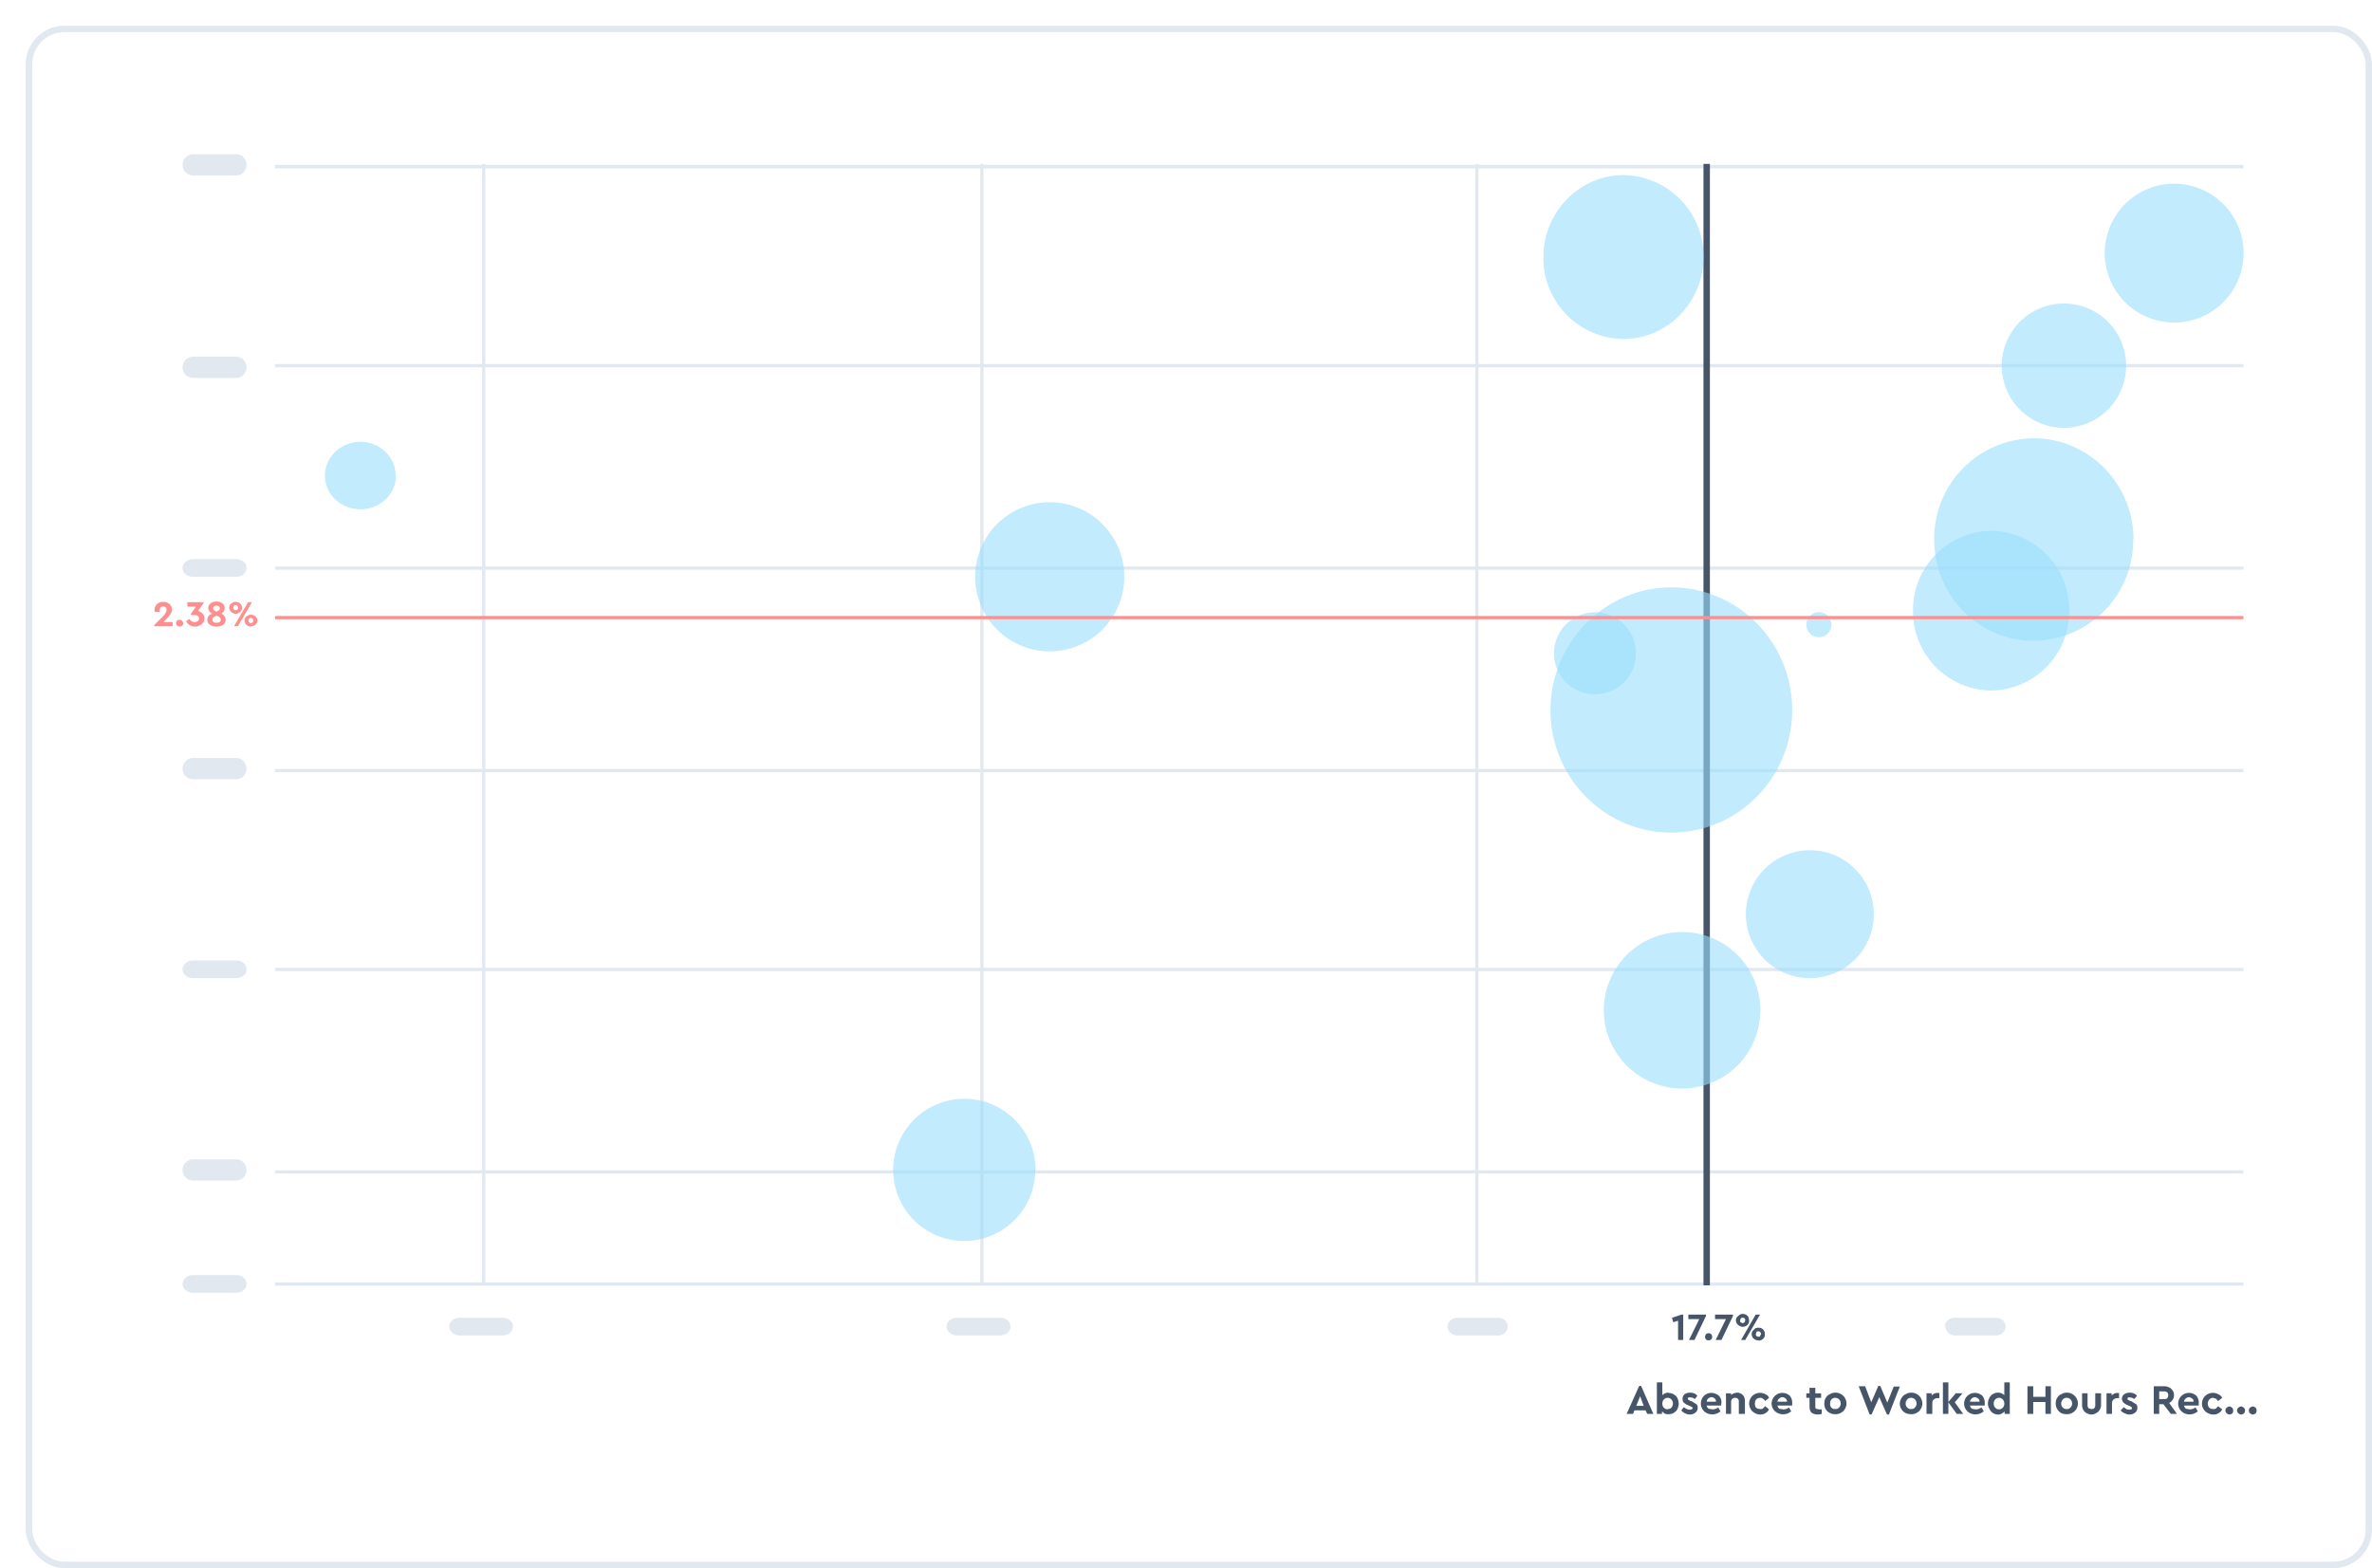 <svg fill="none" xmlns="http://www.w3.org/2000/svg" viewBox="0 0 738 488"><g filter="url(#a)"><rect x="1" y="1" width="728" height="478" rx="11" fill="#fff" stroke="#E2E8F0" stroke-width="2"/><path d="M504 430.9h-3.5l-.4 1.1h-2l3.9-8.7h.6l3.8 8.7h-1.9l-.5-1.1Zm-1.7-4.4-1.2 3h2.3l-1.1-3Zm8.8-1a3 3 0 0 1 1.6.4c.5.3.9.6 1.2 1.2.2.5.4 1 .4 1.7 0 .6-.2 1.2-.4 1.7a3 3 0 0 1-2.7 1.6c-.5 0-.9 0-1.3-.2l-.8-.7v.8h-1.6v-9.8h1.7v4c.5-.5 1.1-.8 2-.8Zm-.3 5c.5 0 .9-.1 1.2-.4.3-.4.5-.8.5-1.3 0-.6-.2-1-.5-1.3-.3-.3-.7-.5-1.2-.5-.4 0-.8.2-1.1.5-.3.3-.5.7-.5 1.3 0 .6.2 1 .5 1.3.3.3.7.5 1.1.5Zm7 1.7c-.6 0-1.2-.2-1.6-.4a3 3 0 0 1-1.1-.9l.8-1c.6.5 1.2.8 1.8.8l.6-.1c.2-.1.3-.2.3-.4s0-.3-.2-.3l-.5-.3-.7-.3a4 4 0 0 1-1.3-.8c-.3-.3-.4-.7-.4-1.2 0-.6.2-1 .6-1.4.5-.3 1-.5 1.7-.5 1 0 1.8.3 2.3 1l-.8 1a2 2 0 0 0-1.5-.5 1 1 0 0 0-.5 0l-.2.4c0 .1 0 .2.2.3l.5.3.6.2 1.4.9c.3.2.4.6.4 1.1 0 .6-.2 1.1-.7 1.5-.5.4-1 .6-1.8.6Zm9.8-3.8-.1 1H523c0 .4.3.7.6 1l1.2.2c.6 0 1.2-.2 1.8-.6l.7 1.2a3.9 3.9 0 0 1-4.4.5 3.3 3.3 0 0 1-1.7-3 3.3 3.3 0 0 1 1.6-2.8 3.4 3.4 0 0 1 3.3 0c.5.2.8.5 1.1 1 .3.5.4 1 .4 1.5Zm-3.1-1.6c-.4 0-.7.2-1 .4-.3.2-.4.5-.5 1h2.9c0-.5-.2-.8-.4-1-.3-.2-.6-.4-1-.4Zm8-1.4c.7 0 1.3.3 1.7.7.5.5.7 1.1.7 2v3.9H533v-3.8c0-.3 0-.6-.3-.9-.2-.2-.5-.3-.9-.3-.3 0-.6.1-.8.3-.3.3-.4.6-.4 1v3.7H529v-6.4h1.6v.5l.8-.5 1-.2Zm7.1 6.8c-.6 0-1.2-.2-1.7-.5s-1-.7-1.2-1.2a3.3 3.3 0 0 1 1.2-4.6 3.5 3.5 0 0 1 3.4 0c.5.2.9.6 1.1 1.1l-1.2 1c-.2-.3-.4-.6-.7-.7-.2-.2-.5-.3-.8-.3-.5 0-1 .2-1.3.5-.3.4-.4.8-.4 1.3s.1 1 .4 1.3c.4.3.8.4 1.3.4.3 0 .6 0 .8-.2l.7-.7 1.2 1a3 3 0 0 1-2.8 1.6Zm10-3.8v1H545c.1.4.3.7.6 1l1.2.2c.7 0 1.3-.2 1.8-.6l.7 1.2a3.9 3.9 0 0 1-4.3.5 3.3 3.3 0 0 1-1.8-3 3.4 3.4 0 0 1 1.7-2.8 3.4 3.4 0 0 1 3.3 0c.4.2.8.5 1 1 .3.5.4 1 .4 1.5Zm-3-1.6c-.4 0-.8.2-1 .4-.3.2-.5.5-.6 1h3c0-.5-.2-.8-.5-1-.2-.2-.6-.4-1-.4Zm11.4 3.8h.8v1.4a5 5 0 0 1-1.2.2c-.8 0-1.5-.2-2-.6-.4-.4-.6-1-.6-1.9V427h-1v-1.4h1v-1.7h1.8v1.7h1.8v1.4h-1.8v2.6c0 .3 0 .6.2.8l1 .2Zm5 1.5c-.6 0-1.2-.1-1.7-.4-.6-.3-1-.7-1.3-1.2-.3-.5-.4-1.1-.4-1.7 0-.6.1-1.2.4-1.7.3-.5.7-1 1.3-1.2.5-.3 1-.5 1.7-.5a3.4 3.4 0 0 1 3.5 3.4c0 .6-.2 1.2-.5 1.7s-.7.9-1.3 1.2c-.5.3-1 .4-1.7.4Zm0-1.6c.5 0 .9-.1 1.2-.5.3-.3.5-.7.5-1.2s-.2-1-.5-1.3c-.3-.3-.7-.5-1.2-.5s-.9.2-1.2.5c-.3.4-.4.8-.4 1.3s.1 1 .4 1.2c.3.4.7.5 1.2.5Zm20.1-7-3.4 8.7h-.6l-2.4-5.4-2.4 5.4h-.6l-3.4-8.8h2l1.9 5 2.2-5.1h.6l2.2 5.2 2-5h1.9Zm3.5 8.6c-.6 0-1.2-.1-1.8-.4a3.3 3.3 0 0 1-1.7-3c0-.5.2-1.1.5-1.6s.7-1 1.3-1.2c.5-.3 1-.5 1.7-.5a3.4 3.4 0 0 1 3.5 3.4c0 .6-.2 1.2-.5 1.7s-.7.9-1.3 1.2c-.5.3-1 .4-1.7.4Zm0-1.6c.5 0 .9-.1 1.2-.5.3-.3.5-.7.5-1.2s-.2-1-.5-1.3c-.3-.3-.7-.5-1.2-.5s-.9.2-1.2.5c-.3.4-.5.8-.5 1.3s.2 1 .5 1.2c.3.4.7.5 1.2.5Zm8.2-5h.6v1.6h-.5c-.5 0-1 .2-1.2.4-.4.3-.5.7-.5 1.3v3.2h-1.8v-6.4h1.6v.7a2.2 2.2 0 0 1 1.8-.8Zm6 6.5-2.6-3.6v3.6h-1.7v-9.8h1.7v6.1l2.3-2.7h2.1l-2.4 2.8 2.6 3.6h-2Zm8.7-3.6v1h-4.6c.1.4.3.7.6 1l1.2.2c.6 0 1.2-.2 1.8-.6l.7 1.2a3.9 3.9 0 0 1-4.4.5 3.3 3.3 0 0 1-1.7-3 3.3 3.3 0 0 1 1.7-2.8 3.4 3.4 0 0 1 3.3 0c.4.2.8.5 1 1 .3.5.4 1 .4 1.5Zm-3-1.6c-.4 0-.8.2-1 .4-.3.2-.5.5-.6 1h3c0-.5-.2-.8-.5-1-.3-.2-.6-.4-1-.4Zm10.8-4.6v9.8h-1.6v-.8c-.2.3-.5.5-.9.7-.3.2-.7.3-1.1.3a3 3 0 0 1-1.7-.5c-.4-.3-.8-.7-1-1.2-.3-.5-.5-1-.5-1.7s.2-1.2.4-1.7a3 3 0 0 1 2.8-1.7c.8 0 1.4.3 1.9.8v-4h1.7Zm-3.3 8.4c.4 0 .8-.2 1.1-.5.3-.3.5-.7.5-1.3 0-.6-.2-1-.5-1.3-.3-.3-.7-.5-1.1-.5-.5 0-.9.2-1.2.5-.3.3-.5.7-.5 1.3 0 .5.2 1 .5 1.3.3.3.7.5 1.2.5Zm8.8-7.2h1.8v3.3h3.8v-3.3h1.7v8.6h-1.7v-3.7h-3.8v3.7h-1.8v-8.6Zm12.2 8.7c-.6 0-1.2-.1-1.8-.4a3.4 3.4 0 0 1-1.6-3c0-.5.1-1.1.4-1.6.3-.5.7-1 1.3-1.2.5-.3 1-.5 1.7-.5a3.4 3.4 0 0 1 3.5 3.4c0 .6-.2 1.2-.5 1.7s-.7.9-1.3 1.2c-.5.3-1 .4-1.7.4Zm0-1.6c.5 0 .9-.1 1.2-.5.3-.3.5-.7.5-1.2s-.2-1-.5-1.3c-.3-.3-.7-.5-1.2-.5s-.9.2-1.2.5c-.3.4-.5.8-.5 1.3s.2 1 .5 1.2c.3.4.7.5 1.2.5Zm7.7 1.7c-.5 0-1-.2-1.5-.4-.4-.3-.8-.6-1-1-.3-.5-.4-1-.4-1.6v-3.6h1.7v3.7c0 .4.1.7.4 1l.8.2c.4 0 .7 0 .9-.3.2-.2.3-.5.3-.9v-3.7h1.8v3.6a3 3 0 0 1-.4 1.5c-.3.5-.6.8-1 1-.5.3-1 .5-1.6.5Zm8-6.7h.6v1.6h-.4c-.6 0-1 .2-1.3.4-.3.3-.5.7-.5 1.3v3.2h-1.7v-6.4h1.6v.7a2.3 2.3 0 0 1 1.7-.8Zm3.8 6.7c-.6 0-1-.2-1.5-.4s-.9-.5-1.2-.9l1-1c.5.5 1 .8 1.7.8l.6-.1c.2-.1.2-.2.2-.4l-.1-.3-.5-.3-.7-.3a4 4 0 0 1-1.3-.8c-.3-.3-.5-.7-.5-1.2 0-.6.2-1 .7-1.4.4-.3 1-.5 1.7-.5 1 0 1.7.3 2.3 1l-.9 1a2 2 0 0 0-1.4-.5 1 1 0 0 0-.5 0l-.2.4.1.3.6.3.6.2 1.4.9c.3.2.4.6.4 1.1 0 .6-.2 1.1-.7 1.5-.5.4-1 .6-1.8.6Zm12.9-.2-2.3-3h-1.3v3h-1.7v-8.6h3.2c.6 0 1.1.1 1.6.4.5.2.8.5 1.1 1 .3.4.4.8.4 1.4a2.7 2.7 0 0 1-1.5 2.4l2.4 3.4h-2Zm-3.6-4.6h1.5c.4 0 .7 0 1-.3.2-.2.3-.5.3-1 0-.3-.1-.6-.3-.8-.3-.2-.6-.3-1-.3h-1.5v2.4Zm12.3 1v1h-4.6c.1.4.3.7.6 1l1.2.2c.6 0 1.2-.2 1.8-.6l.7 1.2a3.9 3.9 0 0 1-4.4.5 3.3 3.3 0 0 1-1.7-3 3.3 3.3 0 0 1 1.7-2.8 3.4 3.4 0 0 1 3.3 0c.4.2.8.5 1 1 .3.5.4 1 .4 1.5Zm-3-1.6c-.4 0-.8.2-1 .4-.3.2-.5.5-.6 1h3c0-.5-.2-.8-.5-1-.3-.2-.6-.4-1-.4Zm7.5 5.4c-.7 0-1.2-.2-1.8-.5a3.3 3.3 0 0 1-1.7-3 3.3 3.3 0 0 1 1.7-2.8 3.5 3.5 0 0 1 3.4 0c.5.2.9.6 1.2 1.1l-1.3 1-.6-.7-.9-.3c-.5 0-.9.2-1.2.5-.3.4-.5.8-.5 1.3s.2 1 .5 1.3c.3.3.7.4 1.2.4.3 0 .6 0 .9-.2l.6-.7 1.3 1a3 3 0 0 1-2.8 1.6Zm5 0c-.3 0-.6-.2-.8-.4-.3-.2-.4-.5-.4-.9 0-.3.1-.6.4-.8.2-.2.5-.4.8-.4.4 0 .6.2.9.4.2.2.3.5.3.8 0 .4 0 .7-.3 1-.2.1-.5.3-.9.3Zm3.7 0c-.4 0-.7-.2-.9-.4-.2-.2-.4-.5-.4-.9 0-.3.2-.6.4-.8.2-.2.5-.4.9-.4.3 0 .6.2.8.4.3.2.4.5.4.8 0 .4-.1.7-.4 1-.2.1-.5.3-.8.3Zm3.6 0c-.3 0-.6-.2-.9-.4-.2-.2-.3-.5-.3-.9 0-.3.1-.6.3-.8.3-.2.6-.4 1-.4.3 0 .5.2.8.4.2.2.3.5.3.8 0 .4-.1.7-.3 1-.3.1-.5.3-.9.3ZM515.7 401v8h-1.6v-6l-1.5.5-.4-1.4 3-1h.5Zm7.1 0v.5l-3.6 7.5h-1.7l3.2-6.5h-3.4v-1.4h5.5Zm.8 8.1c-.3 0-.6 0-.8-.3a1 1 0 0 1-.3-.8c0-.3.1-.5.3-.8.2-.2.5-.3.8-.3.3 0 .6.1.8.3.2.3.3.5.3.8 0 .3 0 .6-.3.8a1 1 0 0 1-.8.3Zm7.6-8v.4l-3.6 7.5h-1.8l3.2-6.5h-3.4v-1.4h5.6Zm3 3.8c-.4 0-.7-.1-1-.3a2 2 0 0 1-.8-.7 2 2 0 0 1-.3-1c0-.4.1-.7.3-1l.8-.7a2 2 0 0 1 1-.3 2 2 0 0 1 1.8 1l.2 1c0 .4 0 .7-.2 1a2 2 0 0 1-1.8 1Zm4-3.8h1.4L535 409h-1.3l4.6-8Zm-4 2.7.6-.3.2-.6c0-.2 0-.4-.2-.6a.7.7 0 0 0-.6-.2c-.2 0-.4 0-.6.2l-.2.6c0 .3 0 .5.2.6l.6.3Zm4.9 5.3c-.4 0-.7 0-1-.2a2 2 0 0 1-.8-.7 2 2 0 0 1-.3-1c0-.4.1-.7.3-1l.8-.8a2 2 0 0 1 1-.2c.4 0 .7 0 1 .2a1.9 1.9 0 0 1 1 1.8c0 .3 0 .7-.2 1a2 2 0 0 1-1.8 1Zm0-1.1c.2 0 .4 0 .5-.2l.3-.6c0-.3-.1-.5-.3-.7a.7.7 0 0 0-.5-.2c-.3 0-.4 0-.6.2l-.2.7c0 .2 0 .4.2.6l.6.2Z" fill="#475569"/><path fill-rule="evenodd" clip-rule="evenodd" d="M297 392V43h1v349h-1Z" fill="#E2E8F0"/><path fill-rule="evenodd" clip-rule="evenodd" d="M77.6 43.3H690v1.1H77.6v-1ZM77.6 105.3H690v1H77.6v-1ZM77.6 168.3H690v1H77.6v-1ZM77.6 231.3H690v1H77.6v-1ZM77.6 293.2H690v1H77.6v-1ZM77.6 356.2H690v1H77.6v-1ZM77.6 391.1H690v1H77.6v-1Z" fill="#E2E8F0"/><path fill-rule="evenodd" clip-rule="evenodd" d="M142 392V43h1v349h-1ZM296 392V40v352ZM451 392V43h1v349h-1Z" fill="#E2E8F0"/><path fill-rule="evenodd" clip-rule="evenodd" d="M522 392V43h2v349h-2Z" fill="#475569"/><path fill-rule="evenodd" clip-rule="evenodd" d="M607 392V40v352Z" fill="#E2E8F0"/><path d="M48.8 43.3c0-1.8 1.5-3.3 3.3-3.3h13.4c1.8 0 3.2 1.5 3.2 3.3 0 1.8-1.4 3.3-3.2 3.3H52.1a3.3 3.3 0 0 1-3.3-3.3ZM48.8 106.3c0-1.8 1.5-3.3 3.3-3.3h13.4c1.8 0 3.2 1.5 3.2 3.3 0 1.8-1.4 3.3-3.2 3.3H52.1a3.3 3.3 0 0 1-3.3-3.3ZM48.8 168.8c0-1.6 1.5-2.8 3.3-2.8h13.4c1.8 0 3.2 1.2 3.2 2.8 0 1.5-1.4 2.7-3.2 2.7H52.1c-1.8 0-3.3-1.2-3.3-2.7ZM48.8 231.2c0-1.8 1.5-3.3 3.3-3.3h13.4c1.8 0 3.2 1.5 3.2 3.3 0 1.8-1.4 3.3-3.2 3.3H52.1a3.3 3.3 0 0 1-3.3-3.3ZM48.8 293.7c0-1.6 1.5-2.8 3.3-2.8h13.4c1.8 0 3.2 1.2 3.2 2.8 0 1.5-1.4 2.7-3.2 2.7H52.1c-1.8 0-3.3-1.2-3.3-2.7ZM48.8 356.1c0-1.8 1.5-3.3 3.3-3.3h13.4c1.8 0 3.2 1.5 3.2 3.3 0 1.8-1.4 3.3-3.2 3.3H52.1a3.3 3.3 0 0 1-3.3-3.3ZM48.8 391.6c0-1.6 1.5-2.8 3.3-2.8h13.4c1.8 0 3.2 1.2 3.2 2.8 0 1.5-1.4 2.7-3.2 2.7H52.1c-1.8 0-3.3-1.2-3.3-2.7ZM131.8 404.8c0-1.5 1.4-2.7 3.2-2.7h13.4c1.8 0 3.2 1.2 3.2 2.7 0 1.5-1.4 2.8-3.2 2.8H135c-1.8 0-3.2-1.3-3.2-2.8ZM286.5 404.8c0-1.5 1.5-2.7 3.2-2.7h13.5c1.8 0 3.2 1.2 3.2 2.7 0 1.5-1.4 2.8-3.2 2.8h-13.5c-1.7 0-3.2-1.3-3.2-2.8ZM442.4 404.8c0-1.5 1.3-2.7 3-2.7h12.7c1.7 0 3 1.2 3 2.7 0 1.5-1.3 2.8-3 2.8h-12.7c-1.7 0-3-1.3-3-2.8ZM597.1 404.8c0-1.5 1.4-2.7 3-2.7H613c1.7 0 3 1.2 3 2.7 0 1.5-1.3 2.8-3 2.8h-12.7c-1.7 0-3-1.3-3-2.8Z" fill="#E2E8F0"/><path opacity=".6" fill-rule="evenodd" clip-rule="evenodd" d="M115.2 140c0 5.8-5 10.5-11 10.5-6.2 0-11.1-4.7-11.1-10.5s5-10.5 11-10.5c6.1 0 11 4.7 11 10.5M341.8 171.5a23.2 23.2 0 1 1-46.4 0 23.2 23.2 0 0 1 46.4 0M522 72c0 14-11.2 25.5-24.9 25.5A25.2 25.2 0 0 1 472.2 72c0-14 11.2-25.5 24.9-25.5A25.2 25.2 0 0 1 522 72.1M690 69.3a21.6 21.6 0 1 1-43.1 0 21.6 21.6 0 0 1 43.1 0M653.5 105.8a19.3 19.3 0 1 1-38.7 0 19.3 19.3 0 0 1 38.7 0M314.1 356.1a22.1 22.1 0 1 1-44.2 0 22.1 22.1 0 0 1 44.3 0M549.6 213c0 21-16.8 38.1-37.6 38.1-20.7 0-37.6-17-37.6-38.1 0-21 16.9-38.2 37.6-38.2 20.8 0 37.6 17.1 37.6 38.2M539.7 306.4a24.3 24.3 0 1 1-48.7 0 24.3 24.3 0 0 1 48.7 0M575 276.5a19.9 19.9 0 1 1-39.8 0 19.9 19.9 0 0 1 39.8 0M635.8 182a24.6 24.6 0 0 1-24.3 24.9 24.6 24.6 0 0 1-24.3-24.9 24.6 24.6 0 0 1 24.3-24.8 24.6 24.6 0 0 1 24.3 24.8" fill="#9ADDFC"/><path opacity=".6" fill-rule="evenodd" clip-rule="evenodd" d="M655.7 160a31.2 31.2 0 0 1-31 31.4c-17 0-30.9-14-30.9-31.5a31.2 31.2 0 0 1 31-31.5c17 0 31 14.1 31 31.5M501 195.3a12.7 12.7 0 1 1-25.5 0 12.7 12.7 0 0 1 25.5 0M561.8 186.4a3.9 3.9 0 1 1-7.8 0 3.9 3.9 0 0 1 7.8 0" fill="#9ADDFC"/><path d="m42.8 185.6 1-1c.9-1 1.7-1.8 1.7-3 0-1.3-1.2-2.3-2.7-2.3-1.7 0-2.7 1.2-2.7 2.4v.7h1.6v-.6c0-.7.4-1.1 1-1.1.7 0 1.1.4 1.1 1 0 .7-.3 1.2-1 2l-2.8 2.8v.4h5.7v-1.3h-2.9ZM48 187c.5 0 1-.5 1-1 0-.6-.5-1.1-1-1.1a1 1 0 0 0-1.2 1c0 .6.5 1.1 1.1 1.1ZM53.6 182.1l1.7-2.3v-.4h-5v1.4H53l-1.6 2.2v.4h1c1 0 1.5.3 1.5 1 0 .8-.6 1.2-1.3 1.2-.8 0-1.3-.4-1.7-1l-1 .7a3 3 0 0 0 2.7 1.7c1.6 0 3-1 3-2.6 0-1.2-1-2-2-2.3ZM60.8 183c.7-.4 1.1-1 1.1-1.8 0-1.2-1.1-2-2.5-2-1.5 0-2.6.8-2.6 2 0 .8.5 1.4 1.2 1.8-1 .3-1.5 1-1.5 1.9 0 1.3 1.2 2.1 2.9 2.1 1.6 0 2.8-.8 2.8-2.1 0-1-.6-1.6-1.4-2Zm-1.4-2.5c.6 0 1 .3 1 .8s-.4.8-1 1c-.7-.2-1.1-.5-1.1-1s.5-.8 1-.8Zm0 5.3c-1 0-1.3-.4-1.3-1s.5-.9 1.3-1.2c.7.3 1.3.6 1.3 1.2s-.4 1-1.3 1ZM65.3 183c1.1 0 2-.8 2-1.9 0-1-.9-1.8-2-1.8-1 0-2 .8-2 1.8s1 1.9 2 1.9Zm-.4 3.9H66l4.4-7.5h-1.2l-4.4 7.5Zm.4-5c-.4 0-.7-.3-.7-.8 0-.4.3-.8.7-.8.5 0 .8.4.8.8 0 .5-.3.8-.8.8Zm4.8 5c1 0 2-.7 2-1.8 0-1-1-1.8-2-1.8-1.1 0-2 .8-2 1.8s.9 1.9 2 1.9Zm0-1c-.5 0-.8-.3-.8-.8s.3-.8.8-.8c.4 0 .7.3.7.8s-.3.8-.7.8Z" fill="#FF8F8F"/><path fill-rule="evenodd" clip-rule="evenodd" d="M77.6 183.7H690v1H77.6v-1Z" fill="#FF8F8F"/></g><defs><filter id="a" x="0" y="0" width="738" height="488" filterUnits="userSpaceOnUse" color-interpolation-filters="sRGB"><feFlood flood-opacity="0" result="BackgroundImageFix"/><feColorMatrix in="SourceAlpha" values="0 0 0 0 0 0 0 0 0 0 0 0 0 0 0 0 0 0 127 0" result="hardAlpha"/><feOffset dx="8" dy="8"/><feComposite in2="hardAlpha" operator="out"/><feColorMatrix values="0 0 0 0 0.886 0 0 0 0 0.91 0 0 0 0 0.941 0 0 0 1 0"/><feBlend in2="BackgroundImageFix" result="effect1_dropShadow_903_38716"/><feBlend in="SourceGraphic" in2="effect1_dropShadow_903_38716" result="shape"/></filter></defs></svg>